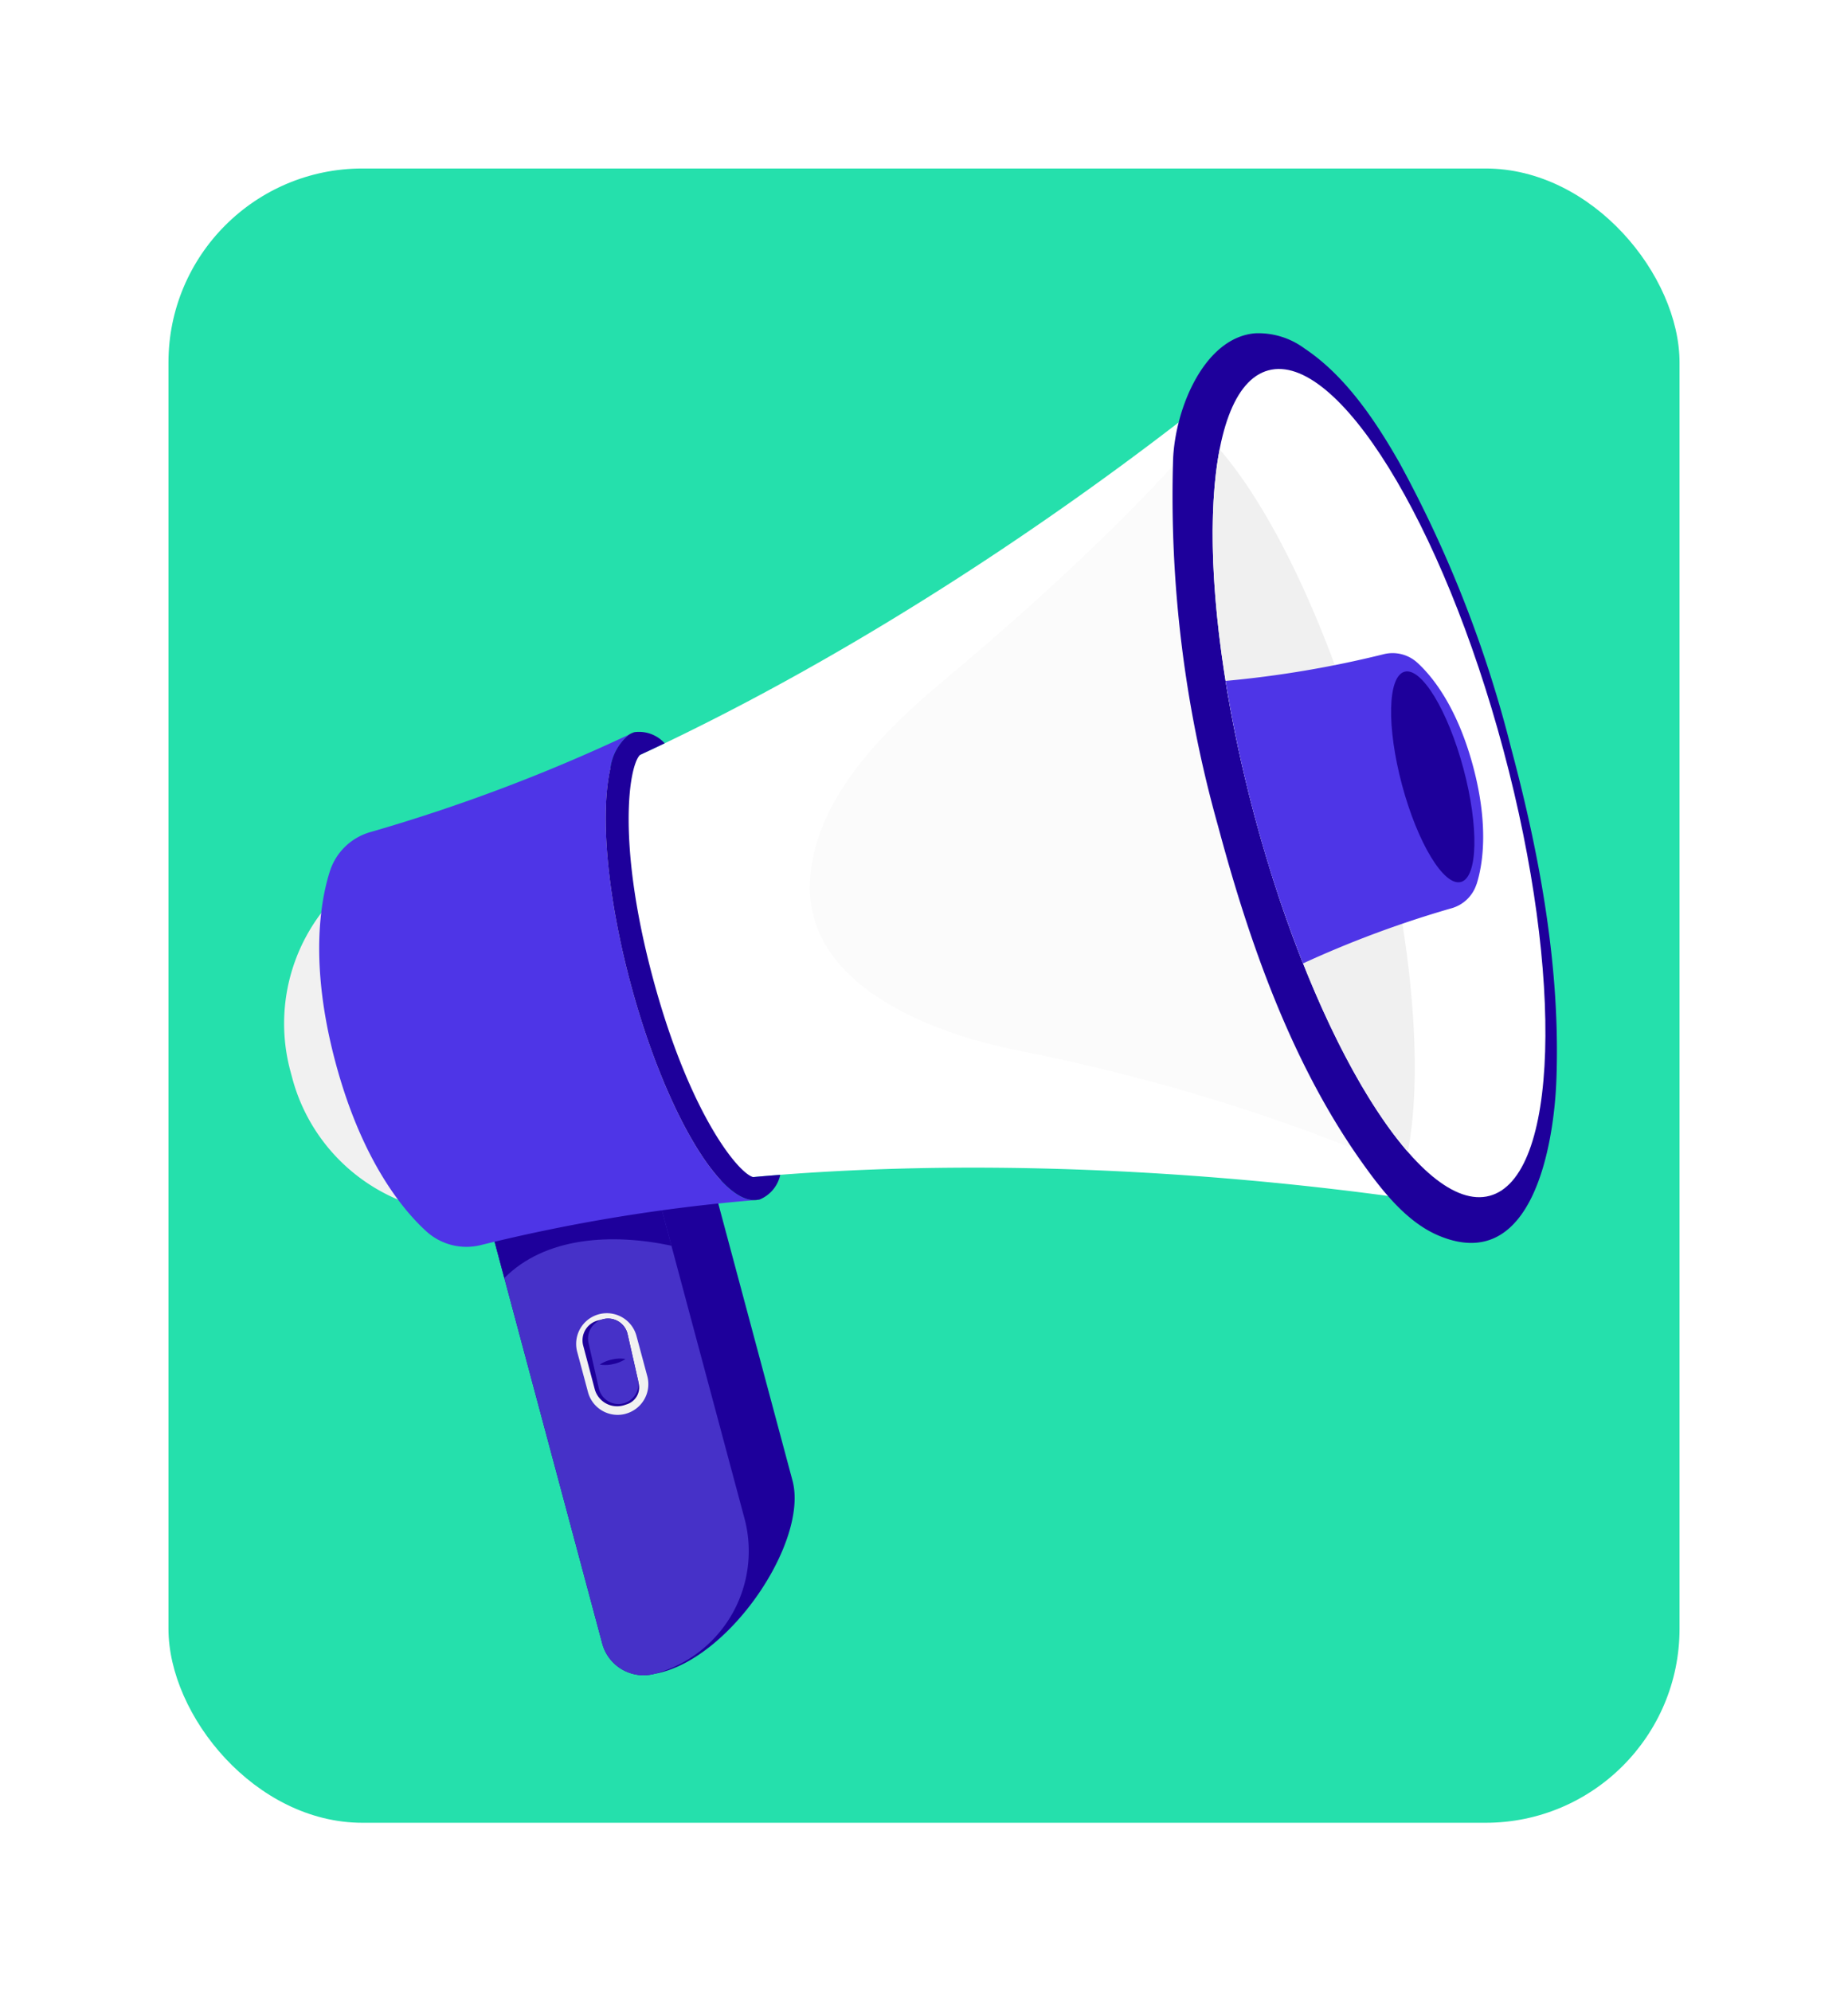 <svg xmlns="http://www.w3.org/2000/svg" xmlns:xlink="http://www.w3.org/1999/xlink" width="181" height="195" viewBox="0 0 181 195"><defs><filter id="a" x="0" y="0" width="181" height="195" filterUnits="userSpaceOnUse"><feOffset input="SourceAlpha"/><feGaussianBlur stdDeviation="5.5" result="b"/><feFlood flood-opacity="0.161"/><feComposite operator="in" in2="b"/><feComposite in="SourceGraphic"/></filter></defs><g transform="translate(-259.5 -6048.68)"><g transform="matrix(1, 0, 0, 1, 259.5, 6048.68)" filter="url(#a)"><rect width="148" height="162" rx="19" transform="translate(16.5 16.5)" fill="#25e0ac"/></g><g transform="translate(337.737 6054.18) rotate(30)"><path d="M2.229,11.757,0,17.307l29.4,29.4a4.19,4.19,0,0,0,5.926,0c5.664-4.742,6.607-18.759,2.229-23.138L13.986,0Z" transform="translate(31.652 97.538)" fill="#1e009b"/><path d="M35.327,41.159h0a4.191,4.191,0,0,1-5.926,0L0,11.757,11.757,0l23.57,23.571a12.436,12.436,0,0,1,0,17.588" transform="translate(31.652 103.088)" fill="#4631c8"/><path d="M15.787,4.031,11.757,0,0,11.757l3.2,3.2C4.64,9.485,10.065,5.894,15.787,4.031" transform="translate(31.652 103.088)" fill="#1e009b"/><path d="M31.145,25.892h0a17.935,17.935,0,0,1-25.363,0l-.529-.529A17.935,17.935,0,0,1,5.253,0Z" transform="translate(1.306 85.596)" fill="#f1f1f1"/><path d="M1.052,85.414a3.609,3.609,0,0,0-.975,3.268c.6,2.786,2.6,8.221,9.259,14.885s12.1,8.662,14.885,9.259a3.61,3.61,0,0,0,3.268-.975C60.845,79.334,112.9,61.294,112.9,61.294L82.256,30.647,51.608,0S33.568,52.057,1.052,85.414" transform="translate(2.242 2.901)" fill="#fff"/><path d="M3.339,42.982C.78,49.973-1.812,59.124,1.728,66.315c4.66,9.468,18.128,7.074,26.052,4.37,27.65-9.44,47.849-9.39,47.849-9.39L14.334,0s.092,12.689-11,42.982" transform="translate(39.517 2.9)" fill="#fbfbfb"/><path d="M2.8,1.158C-1.27,3.991-.335,11.369,2.02,15.871A119.325,119.325,0,0,0,23.8,44.775C32.113,53.092,41.6,61.252,52.378,66.2c3.019,1.384,6.681,2.9,10.088,2.5,10.118-1.2,5.288-13.6,2.47-18.937C59.828,40.075,52.506,31.476,44.8,23.771a118.408,118.408,0,0,0-23.412-18.7C17.313,2.684,12.541.332,7.752.025A7.6,7.6,0,0,0,2.8,1.158" transform="translate(49.473 0)" fill="#1e009b"/><path d="M39.826,22C56.168,38.341,65.426,55.58,60.5,60.5S38.341,56.168,22,39.826-3.6,6.244,1.321,1.322,23.483,5.656,39.826,22" transform="translate(53.898 2.323)" fill="#fff"/><path d="M0,0C2.676,7.754,10.307,18.77,20.947,29.41S42.6,47.681,50.357,50.357C47.681,42.6,40.05,31.587,29.41,20.947S7.753,2.676,0,0" transform="translate(54.949 12.74)" fill="#f0f0f0"/><path d="M48.42,33.3C44.1,31.967,37.536,27.431,31.149,21.044S20.232,8.1,18.895,3.782A5.05,5.05,0,0,1,18.819,0,170.068,170.068,0,0,1,1.689,20.9,5.839,5.839,0,0,0,.127,26.2c.625,2.916,2.737,8.872,9.866,16s13.084,9.241,16,9.866a5.84,5.84,0,0,0,5.3-1.562A170.143,170.143,0,0,1,52.236,33.352c-.859.5-2.173.456-3.817-.051" transform="translate(0 65.848)" fill="#4e35e7"/><path d="M.01,0,0,.014A.138.138,0,0,1,.011,0Z" transform="translate(19.122 65.407)" fill="#4e35e7"/><path d="M.121.006.115,0C.08.034.038.061,0,.092L.121.006" transform="translate(52.517 98.908)" fill="#4e35e7"/><path d="M0,.426C.1.284.2.142.3,0A2,2,0,0,0,0,.426" transform="translate(18.819 65.421)"/><path d="M.28,0C.186.066.093.134,0,.2A2.02,2.02,0,0,0,.28,0" transform="translate(52.236 99)"/><path d="M34.71,31.06q-1.072.734-2.14,1.485c0,.007,0,.019,0,.025s-.026,0-.038.006h0c-1.492.424-8.651-2.357-18.283-11.988C4.64,10.985,1.848,3.842,2.252,2.321a.173.173,0,0,0,0-.019.213.213,0,0,1,.006-.038c.009,0,.025,0,.035-.006Q3.045,1.193,3.779.122A3.388,3.388,0,0,0,.661.665C.654.672.649.682.642.689S.635.7.631.7c-.1.142-.2.284-.3.426A5.05,5.05,0,0,0,.4,4.911c1.337,4.319,5.871,10.88,12.254,17.262S25.611,33.1,29.929,34.429c1.644.507,2.958.546,3.817.051.094-.066.187-.134.28-.2.038-.031.08-.058.115-.092.008-.007.017-.012.025-.02a3.381,3.381,0,0,0,.544-3.109" transform="translate(18.491 64.719)" fill="#1e009b"/><path d="M.041.025c0-.006,0-.018,0-.025L0,.031c.012,0,.03,0,.041-.006" transform="translate(51.016 97.263)"/><path d="M0,.062.043,0C.034,0,.018,0,.009.005S0,.046,0,.062" transform="translate(20.743 66.978)"/><path d="M31.246,15.987c-.384-1.793-1.683-5.456-6.068-9.841S17.131.463,15.338.078a3.592,3.592,0,0,0-3.262.96A103.346,103.346,0,0,1,0,11.02,132.613,132.613,0,0,0,9.1,21.086a130.978,130.978,0,0,0,11.3,10.1,103.072,103.072,0,0,1,9.879-11.934,3.591,3.591,0,0,0,.961-3.261" transform="translate(66.792 21.063)" fill="#4e35e7"/><path d="M10.054,5.653c4.162,4.162,6.552,8.522,5.337,9.738s-5.575-1.174-9.738-5.337S-.9,1.532.317.317s5.575,1.174,9.738,5.337" transform="translate(81.207 22.22)" fill="#1e009b"/><path d="M8.055,8.055h0a3.006,3.006,0,0,1-4.251,0L.881,5.131A3.006,3.006,0,0,1,5.131.88L8.055,3.8a3.006,3.006,0,0,1,0,4.251" transform="translate(43.728 115.568)" fill="#f1f1f1"/><path d="M3.786.626A1.951,1.951,0,0,0,.975.572L.631.9A2.007,2.007,0,0,0,.585,3.773L3.693,6.9A2.273,2.273,0,0,0,7,6.8l.177-.2a1.731,1.731,0,0,0-.021-2.325Z" transform="translate(44.261 116.136)" fill="#1e009b"/><path d="M6.444,6.692h0a1.961,1.961,0,0,1-2.825-.055L.522,3.292A1.96,1.96,0,0,1,3.4.628L6.5,3.974a1.96,1.96,0,0,1-.052,2.718" transform="translate(44.655 116.14)" fill="#4631c8"/><path d="M0,1.734A3.359,3.359,0,0,1,.8.7,3.328,3.328,0,0,1,1.908,0a3.33,3.33,0,0,1-.8,1.038A3.36,3.36,0,0,1,0,1.734" transform="translate(47.181 118.979)" fill="#1e009b"/></g></g></svg>